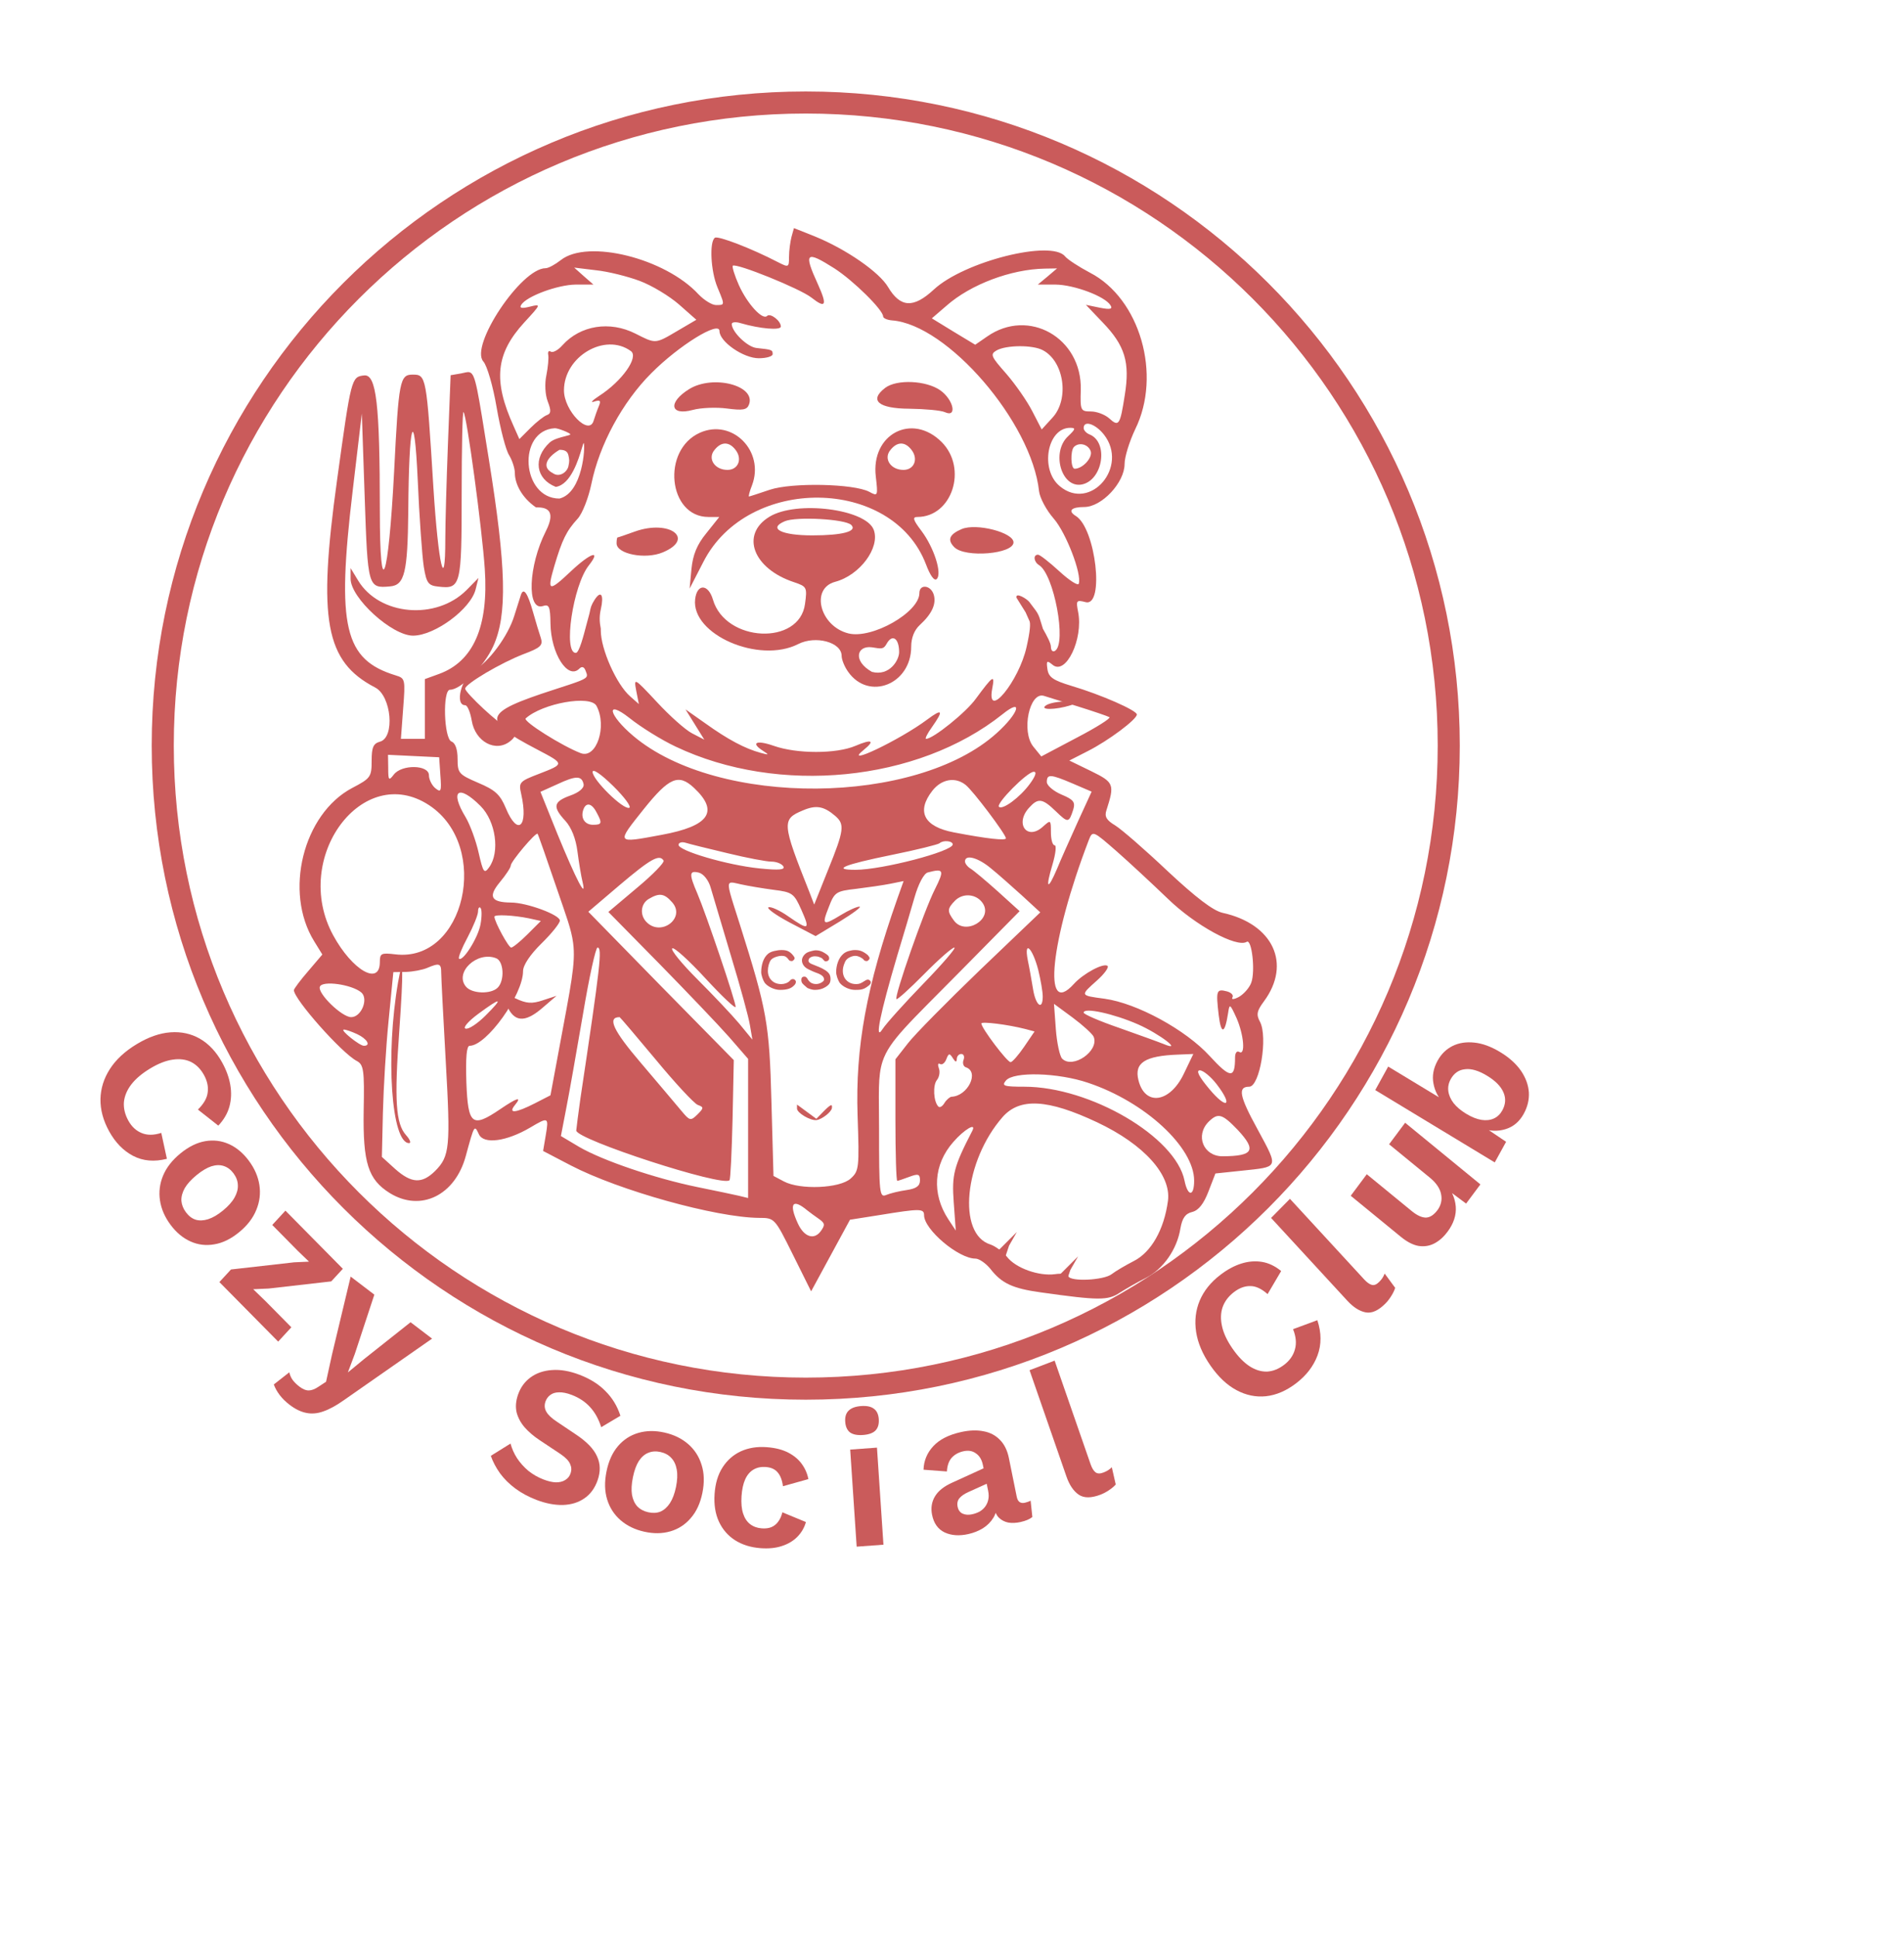 <svg width="345" height="351" viewBox="0 0 345 351" fill="none" xmlns="http://www.w3.org/2000/svg">
<path d="M124.884 70.49C120.991 72.9 121.399 75.384 125.514 74.272C126.997 73.864 129.778 73.753 131.743 74.012C134.56 74.383 135.339 74.272 135.709 73.308C137.044 69.86 129.222 67.821 124.884 70.49Z" fill="#CA5B5B"/>
<path d="M160.399 70.267C157.433 72.529 159.139 74.012 164.737 74.049C167.591 74.086 170.52 74.346 171.224 74.679C173.486 75.718 172.782 72.418 170.372 70.712C167.851 68.933 162.513 68.673 160.399 70.267Z" fill="#CA5B5B"/>
<path d="M126.848 78.387C119.804 81.501 121.065 93.661 128.368 93.661H130.333L127.998 96.59C126.292 98.666 125.551 100.482 125.291 103.077L124.958 106.636L127.441 101.817C135.449 86.061 161.697 86.358 167.777 102.225C168.555 104.301 169.297 105.339 169.742 104.894C170.743 103.893 169.223 99.185 166.961 96.182C165.441 94.18 165.293 93.661 166.22 93.661C172.522 93.661 175.377 84.874 170.631 80.092C165.256 74.716 157.767 78.646 158.694 86.358C159.102 89.879 159.065 89.954 157.507 89.101C154.69 87.618 143.494 87.395 139.49 88.73C137.525 89.397 135.82 89.954 135.709 89.954C135.597 89.954 135.82 89.027 136.265 87.915C138.6 81.76 132.706 75.792 126.848 78.387ZM133.188 81.39C134.597 83.058 133.818 85.134 131.816 85.134C129.48 85.134 128.146 83.058 129.48 81.501C130.667 80.018 132.038 79.981 133.188 81.39ZM165.071 81.39C166.479 83.058 165.701 85.134 163.699 85.134C161.363 85.134 160.028 83.058 161.363 81.501C162.549 80.018 163.921 79.981 165.071 81.39Z" fill="#CA5B5B"/>
<path d="M139.415 93.624C134.114 96.849 136.45 103.04 143.901 105.487C146.2 106.266 146.274 106.414 145.866 109.417C144.865 117.017 131.445 116.387 129.183 108.638C128.331 105.746 126.292 105.709 125.958 108.564C125.216 114.941 137.525 120.316 144.643 116.683C147.794 115.089 152.502 116.349 152.502 118.833C152.502 119.501 153.021 120.798 153.688 121.725C157.433 127.027 165.107 123.986 165.107 117.165C165.107 115.571 165.663 114.162 166.664 113.235C168.851 111.233 169.704 109.417 169.185 107.711C168.629 105.969 166.59 105.784 166.59 107.452C166.59 110.937 157.989 115.83 153.725 114.755C148.573 113.458 146.793 106.636 151.316 105.413C155.802 104.227 159.509 99.222 158.323 95.996C156.914 92.215 144.309 90.621 139.415 93.624ZM154.245 95.107C155.394 96.256 152.688 96.998 147.164 96.998C141.566 96.998 139.119 95.737 142.196 94.439C144.272 93.549 153.17 94.032 154.245 95.107ZM162.92 118.158C162.92 119.597 161.173 122.564 157.985 121.725C154.475 119.744 155.242 116.906 157.985 117.276C159.653 117.536 160.073 117.684 160.629 116.683C161.667 114.755 162.92 115.637 162.92 118.158Z" fill="#CA5B5B"/>
<path d="M115.059 96.293C113.428 96.886 112.019 97.368 111.908 97.368C111.797 97.368 111.723 97.85 111.723 98.443C111.723 100.371 116.913 101.409 120.101 100.074C126.033 97.59 121.324 94.069 115.059 96.293Z" fill="#CA5B5B"/>
<path d="M174.265 95.848C172.004 96.812 171.596 97.813 172.93 99.147C174.895 101.112 183.644 100.371 183.644 98.258C183.644 96.478 176.934 94.736 174.265 95.848Z" fill="#CA5B5B"/>
<path d="M63.527 104.857C63.527 108.342 71.016 115.163 74.835 115.163C78.764 115.163 85.289 110.344 86.179 106.785L86.698 104.708L84.511 106.933C78.987 112.42 68.755 111.53 64.899 105.19L63.527 102.929V104.857Z" fill="#CA5B5B"/>
<path d="M189.577 127.768C188.168 128.658 191.208 128.658 194.025 127.768C195.731 127.212 195.657 127.175 193.284 127.101C191.875 127.064 190.207 127.36 189.577 127.768Z" fill="#CA5B5B"/>
<path d="M91.794 182.046C93.091 185.197 95.056 185.382 98.245 182.639L100.84 180.414L98.356 181.23C96.354 181.898 95.39 181.823 93.351 180.859L90.83 179.673L91.794 182.046Z" fill="#CA5B5B"/>
<path d="M144.414 200.843C144.414 201.64 146.867 203.078 147.966 202.929C148.939 202.795 150.609 201.484 150.736 200.783C150.863 199.904 150.503 200.06 149.087 201.506L147.924 202.698L146.169 201.409L144.414 200.12V200.843Z" fill="#CA5B5B"/>
<path d="M72.128 177.965C69.83 191.237 70.905 207.104 74.13 207.104C74.538 207.104 74.279 206.437 73.574 205.658C71.721 203.582 71.424 199.43 72.351 186.751C73.129 175.666 73.055 172.7 72.128 177.965Z" fill="#CA5B5B"/>
<path d="M94.372 107.823C94.187 108.379 93.668 110.084 93.186 111.567C92.074 115.2 88.626 119.908 85.808 121.539C83.584 122.874 82.361 127.768 84.288 127.768C84.696 127.768 85.215 129.029 85.475 130.548C86.105 134.404 89.849 136.406 92.481 134.256C94.15 132.921 93.631 131.512 91.518 131.475C90.702 131.475 84.288 125.506 84.288 124.765C84.288 123.912 90.813 120.057 94.891 118.5C97.968 117.35 98.413 116.906 98.005 115.608C97.709 114.755 97.079 112.642 96.597 110.937C95.596 107.378 94.854 106.34 94.372 107.823Z" fill="#CA5B5B"/>
<path d="M184.249 223.21L180.9 226.559L182.134 227.793L182.839 225.678L184.249 223.21Z" fill="#CA5B5B"/>
<path d="M195.353 227.616L192.004 230.965L193.238 232.199L193.943 230.084L195.353 227.616Z" fill="#CA5B5B"/>
<path fill-rule="evenodd" clip-rule="evenodd" d="M142.97 46.517C142.97 45.404 143.193 43.81 143.415 42.92L143.86 41.326L147.679 42.846C153.314 45.145 159.32 49.297 160.914 52.003C163.138 55.748 165.511 55.896 169.218 52.448C174.705 47.369 190.498 43.402 192.982 46.443C193.427 46.998 195.466 48.333 197.505 49.408C206.551 54.08 210.554 67.908 205.698 77.769C204.66 79.956 203.77 82.774 203.77 84.071C203.77 87.445 199.618 91.857 196.467 91.857C194.094 91.857 193.427 92.561 194.946 93.488C198.543 95.713 200.174 109.948 196.726 109.096C195.021 108.651 194.946 108.799 195.354 110.875C196.318 115.769 193.13 122.442 190.72 120.44C189.682 119.588 189.571 119.699 189.793 121.256C190.016 122.701 190.831 123.258 194.131 124.258C199.506 125.853 205.994 128.707 205.994 129.449C205.994 130.338 200.841 134.194 197.097 136.085L193.76 137.79L197.727 139.718C201.879 141.757 201.99 142.091 200.471 146.836C200.1 147.948 200.508 148.615 202.065 149.542C203.214 150.247 207.477 153.954 211.555 157.81C216.708 162.629 219.785 164.964 221.491 165.372C230.685 167.374 234.058 174.604 229.017 181.425C227.719 183.167 227.608 183.835 228.312 185.132C229.758 187.876 228.275 196.884 226.347 196.884C224.234 196.884 224.568 198.59 227.867 204.596C229.875 208.318 230.857 210.001 230.374 210.863C229.938 211.641 228.309 211.75 225.161 212.084L220.23 212.603L218.97 215.866C218.117 218.09 217.19 219.276 216.041 219.573C214.781 219.869 214.225 220.685 213.891 222.539C213.298 226.32 210.777 229.916 207.663 231.51C206.143 232.252 203.992 233.512 202.88 234.217C200.767 235.626 199.099 235.626 188.57 234.143C183.491 233.438 181.489 232.511 179.45 229.879C178.634 228.878 177.411 228.026 176.744 228.026C173.667 228.026 167.439 222.761 167.439 220.166C167.439 218.943 166.697 218.943 159.431 220.129L154.018 220.982L150.496 227.469L146.974 233.957L143.675 227.321L143.612 227.194C140.375 220.685 140.357 220.648 137.521 220.648C129.698 220.574 112.163 215.68 103.451 211.157L98.409 208.525L98.891 205.671C99.447 202.371 99.373 202.334 96.11 204.262C91.773 206.82 87.62 207.376 86.768 205.485C85.952 203.743 85.952 203.743 84.395 209.452C82.467 216.57 76.239 219.61 70.641 216.162C66.712 213.715 65.747 210.713 65.896 201.222C66.044 193.844 65.896 192.881 64.635 192.213C61.892 190.767 53.254 181.017 53.254 179.386C53.254 179.163 54.403 177.606 55.849 175.938L58.407 172.935L56.924 170.526C51.4 161.591 54.922 147.466 63.82 142.758C67.156 141.015 67.341 140.756 67.341 137.827C67.341 135.418 67.638 134.713 68.825 134.379C71.605 133.675 70.938 126.075 67.972 124.555C58.926 119.847 57.554 112.358 61.076 86.963C63.634 68.427 63.671 68.278 65.97 68.019C68.194 67.759 68.825 73.172 68.825 92.524C68.825 109.652 70.382 105.314 71.42 85.295C72.235 68.983 72.458 67.871 74.756 67.871C77.24 67.871 77.277 68.019 78.538 88.446C79.427 102.348 80.688 107.835 80.688 97.64C80.688 94.86 80.91 87.037 81.17 80.29L81.652 67.982L83.579 67.648C84.257 67.513 84.732 67.337 85.114 67.457C86.196 67.798 86.529 70.515 88.585 83.256C91.736 102.83 91.958 111.431 89.363 117.104C87.657 120.811 83.505 124.963 81.54 124.963C80.169 124.963 80.428 133.786 81.8 134.342C82.505 134.602 82.912 135.751 82.912 137.494C82.912 140.089 83.135 140.311 86.657 141.831C89.734 143.129 90.624 143.944 91.661 146.428C93.812 151.618 95.776 149.802 94.442 143.87C93.96 141.757 94.071 141.572 97.667 140.2C99.926 139.321 101.093 138.876 101.129 138.353C101.168 137.795 99.918 137.147 97.334 135.788C87.064 130.412 87.398 129.152 100.337 124.963C104.971 123.463 106.218 123.066 106.343 122.444C106.391 122.205 106.274 121.933 106.12 121.552C105.86 120.811 105.453 120.662 104.971 121.144C102.895 123.221 99.817 118.438 99.743 112.951C99.706 109.874 99.484 109.43 98.372 109.8C95.406 110.727 95.739 102.497 98.891 96.268C101.041 92.042 98.588 91.921 97.106 91.921C94.442 90.077 93.293 87.556 93.293 85.703C93.293 84.85 92.811 83.404 92.255 82.477C91.661 81.588 90.661 77.695 89.993 73.839C89.326 69.91 88.251 66.239 87.583 65.498C85.062 62.681 94.442 48.593 98.854 48.593C99.373 48.593 100.596 47.925 101.634 47.11C106.491 43.291 120.541 46.776 126.584 53.338C127.585 54.376 128.994 55.266 129.735 55.266C130.374 55.266 130.763 55.277 130.917 55.093C131.156 54.806 130.829 54.048 129.995 52.041C128.771 49.112 128.512 43.736 129.55 43.069C130.143 42.698 136.149 44.996 140.931 47.48C142.896 48.482 142.97 48.482 142.97 46.517ZM160.024 57.342C160.024 56.156 154.648 50.854 151.201 48.63C146.01 45.33 145.566 45.738 148.198 51.484C149.94 55.34 149.644 55.97 147.048 53.931C145.009 52.3 133.332 47.592 132.775 48.148C132.627 48.333 133.109 49.927 133.888 51.67C135.408 55.044 138.188 58.083 139.004 57.231C139.597 56.675 141.488 58.121 141.488 59.158C141.488 59.9 137.706 59.566 134.258 58.565C133.332 58.269 132.59 58.343 132.59 58.714C132.627 60.16 135.445 62.903 137.113 63.051C139.893 63.348 140.005 63.385 140.005 64.163C140.005 64.571 138.855 64.905 137.484 64.905C134.703 64.905 130.365 61.902 130.365 59.974C130.365 58.046 122.988 62.606 118.02 67.611C112.756 72.876 108.604 80.587 107.158 87.668C106.639 90.188 105.527 93.043 104.674 93.97C102.635 96.194 101.856 97.788 100.448 102.534C99.076 107.205 99.41 107.316 103.488 103.461C107.047 100.124 109.012 99.494 106.676 102.46C103.821 106.093 102.005 118.327 104.34 118.29C104.943 118.261 105.72 115.266 106.267 113.157C106.426 112.543 106.566 112.004 106.676 111.636C106.788 111.263 106.849 110.969 106.904 110.701C107.033 110.082 107.132 109.607 107.751 108.651C108.9 106.877 109.468 107.758 108.863 110.402C108.615 111.488 108.606 112.542 108.808 113.562V113.575L108.863 113.908V114.249C108.863 117.586 111.681 123.962 114.165 126.149L115.759 127.558L115.277 125.111C114.832 122.739 114.906 122.776 119.021 127.187C121.32 129.671 124.174 132.229 125.398 132.859L127.622 134.009L125.917 131.265L124.211 128.522L127.845 131.08C131.923 134.009 135.037 135.64 137.78 136.381C139.337 136.826 139.411 136.752 138.336 136.085C135.926 134.565 137.002 134.009 140.19 135.121C144.379 136.604 151.571 136.604 155.019 135.121C157.985 133.861 158.615 134.157 156.502 135.863C152.498 139.088 163.027 134.083 167.995 130.375C170.775 128.299 171.034 128.67 168.884 131.71C168.032 132.897 167.55 133.861 167.809 133.861C169.07 133.861 175.038 129.078 176.818 126.594C179.969 122.331 180.303 122.108 179.784 124.778C178.709 130.635 184.64 123.443 186.012 117.215C186.639 114.447 186.791 112.84 186.493 112.413L185.834 110.931L184.17 108.268C184 107.216 186.147 108.53 186.539 109.096C186.711 109.343 186.908 109.597 187.107 109.853C187.476 110.328 187.853 110.814 188.088 111.283C188.318 111.744 188.43 112.122 188.608 112.726C188.703 113.047 188.817 113.432 188.978 113.927C189.682 115.161 190.424 116.547 190.424 117.178C190.424 117.845 190.757 118.178 191.165 117.919C193.315 116.584 190.98 104.054 188.274 102.385C187.309 101.792 187.161 100.495 188.088 100.495C188.422 100.495 190.164 101.866 191.944 103.498C193.76 105.166 195.317 106.167 195.466 105.759C196.059 104.017 193.167 96.528 190.943 93.97C189.608 92.45 188.422 90.226 188.274 89.002C186.939 76.509 171.665 58.788 161.618 58.046C160.728 57.972 160.024 57.638 160.024 57.342ZM123.025 55.154C121.283 53.635 118.094 51.707 115.907 50.892C113.72 50.076 110.161 49.186 108.01 48.964L104.044 48.482L105.786 50.039L107.529 51.558H104.303C101.041 51.596 95.406 53.672 94.442 55.229C94.071 55.822 94.516 55.933 95.999 55.562C98.075 55.044 98.075 55.081 94.998 58.417C89.808 64.089 89.326 68.946 93.07 77.213L94.108 79.549L96.11 77.546C97.222 76.435 98.557 75.397 99.076 75.211C99.855 74.952 99.892 74.396 99.261 72.764C98.78 71.541 98.668 69.502 99.002 67.982C99.299 66.499 99.447 64.831 99.335 64.275C99.225 63.718 99.447 63.459 99.817 63.718C100.188 63.941 101.152 63.422 101.893 62.569C105.156 58.936 110.494 58.083 115.166 60.456C116.904 61.334 117.785 61.804 118.665 61.8C119.643 61.796 120.618 61.206 122.766 59.937L126.176 57.935L123.025 55.154ZM188.051 51.558L189.793 50.113L191.536 48.63L189.311 48.667C183.194 48.778 175.891 51.521 171.517 55.377L168.847 57.676L172.777 60.085L176.707 62.458L178.857 60.975C186.383 55.711 196.059 61.197 195.836 70.614C195.725 74.358 195.799 74.544 197.653 74.544C198.728 74.544 200.174 75.1 200.952 75.767C202.732 77.398 202.954 77.065 203.807 71.578C204.771 65.646 203.844 62.606 199.803 58.417L196.763 55.229L199.284 55.748C201.175 56.119 201.657 56.007 201.212 55.303C200.211 53.672 194.613 51.596 191.276 51.558H188.051ZM108.567 71.726C112.719 69.057 115.796 64.683 114.313 63.607C109.642 60.197 102.19 64.571 102.19 70.725C102.19 74.433 106.75 79.067 107.566 76.212C107.788 75.507 108.196 74.321 108.493 73.617C108.938 72.579 108.752 72.394 107.64 72.764C106.899 73.024 107.306 72.542 108.567 71.726ZM190.683 75.693C193.797 72.357 192.833 65.498 188.978 63.459C187.161 62.458 182.305 62.495 180.562 63.496C179.376 64.2 179.561 64.571 182.342 67.722C184.01 69.65 186.123 72.69 187.05 74.507L188.755 77.806L190.683 75.693ZM79.427 106.278C77.611 106.093 77.277 105.648 76.795 102.719C76.499 100.866 75.98 93.71 75.683 86.778C75.053 73.135 74.089 76.397 73.978 92.635C73.866 103.757 73.31 106.019 70.678 106.241C66.674 106.612 66.637 106.389 66.081 90.077L65.562 74.915L63.894 89.002C60.965 113.619 62.374 119.513 71.716 122.368C73.421 122.887 73.459 123.072 73.051 128.373L72.643 133.861H74.831H76.981V128.448V123.035L79.538 122.108C85.767 119.847 88.547 113.545 87.843 103.09C87.361 95.898 84.581 75.211 83.987 74.655C83.802 74.47 83.654 81.143 83.654 89.521C83.654 106.167 83.505 106.76 79.427 106.278ZM192.018 88.075C197.579 92.747 204.586 84.554 200.026 78.733C198.469 76.768 196.356 76.101 196.356 77.546C196.356 77.954 196.837 78.474 197.393 78.696C200.915 80.068 199.877 87 196.022 87.779C192.315 88.483 190.424 81.921 193.538 79.03C194.909 77.732 194.946 77.51 193.909 77.51C189.756 77.51 188.385 85.073 192.018 88.075ZM102.414 79.028C102.952 78.892 103.34 78.794 103.34 78.696C103.34 78.436 101.041 77.546 100.522 77.584C93.663 77.991 94.478 90.327 101.373 90.327C105.604 89.27 106.068 80.862 105.78 80.29C105.732 80.194 105.625 80.552 105.443 81.163C104.853 83.146 103.467 87.796 100.707 88.212C97.037 86.766 96.555 82.997 99.595 80.179C100.24 79.579 101.531 79.253 102.414 79.028ZM102.992 82.482L102.991 82.477C102.815 81.671 102.19 81.495 101.373 81.495C98.964 82.941 98.138 84.665 100.14 85.703C101.373 86.607 102.769 85.492 102.991 84.492C103.213 83.493 103.167 83.284 102.992 82.482ZM194.724 84.924C196.207 84.924 198.061 82.848 197.616 81.699C197.134 80.475 195.54 80.068 194.613 80.958C193.909 81.662 194.02 84.924 194.724 84.924ZM201.026 129.931C200.693 129.746 198.098 128.856 195.243 127.966C192.389 127.076 189.645 126.223 189.163 126.075C186.531 125.26 185.011 132.526 187.235 135.269L188.681 137.049L195.132 133.638C198.691 131.785 201.323 130.116 201.026 129.931ZM105.23 136.455C108.085 137.531 110.05 131.562 108.085 127.892C107.01 125.853 98.297 127.41 95.257 130.153C94.702 130.672 101.856 135.158 105.23 136.455ZM181.637 129.412C166.289 141.646 141.08 144.13 122.432 135.269C119.911 134.083 116.129 131.747 114.053 130.079C109.605 126.594 110.272 129.56 114.758 133.341C130.106 146.28 166.03 145.983 180.599 132.822C184.64 129.189 185.493 126.297 181.637 129.412ZM78.871 142.795C79.909 143.648 80.021 143.388 79.798 140.496L79.576 137.197L74.942 136.975L70.308 136.752L70.345 139.199C70.345 141.386 70.456 141.498 71.345 140.348C72.754 138.457 77.722 138.531 77.722 140.459C77.722 141.201 78.241 142.276 78.871 142.795ZM107.38 139.866C107.38 141.275 112.904 146.725 114.016 146.354C114.461 146.206 113.164 144.426 111.125 142.424C108.9 140.237 107.38 139.199 107.38 139.866ZM181.007 146.169C181.637 146.799 184.788 144.5 186.605 142.017C187.643 140.608 187.903 139.792 187.309 139.829C186.123 139.829 180.414 145.613 181.007 146.169ZM103.34 144.13C104.934 143.574 105.86 142.758 105.749 142.091C105.416 140.496 104.377 140.496 100.967 142.091L97.927 143.462L101.004 151.099C104.415 159.404 106.342 163.111 105.564 159.812C105.304 158.773 104.897 156.29 104.637 154.288C104.34 151.915 103.525 149.913 102.45 148.727C100.077 146.169 100.262 145.242 103.34 144.13ZM197.801 143.425L194.428 141.98C190.35 140.237 189.682 140.2 189.682 141.683C189.682 142.313 190.868 143.314 192.315 143.944C194.539 144.871 194.872 145.316 194.465 146.688C193.686 149.097 193.538 149.134 191.313 146.984C188.866 144.611 188.088 144.537 186.457 146.354C183.825 149.246 186.123 152.36 188.978 149.765C190.387 148.504 190.424 148.504 190.424 150.803C190.424 152.1 190.72 153.138 191.091 153.138C191.462 153.138 191.276 154.695 190.72 156.586C189.386 161.035 189.793 161.48 191.536 157.402C192.186 155.794 193.72 152.386 195.002 149.539C195.109 149.301 195.214 149.067 195.317 148.838L197.801 143.425ZM119.911 151.248C128.549 149.654 130.328 147.021 125.731 142.721C122.951 140.126 121.246 140.867 116.686 146.539C114.175 149.691 112.887 151.258 113.239 151.848C113.599 152.453 115.674 152.035 119.911 151.248ZM182.268 151.878C182.268 151.173 176.299 143.24 174.964 142.202C173.111 140.719 170.627 141.127 168.958 143.24C165.993 147.021 167.401 149.765 172.814 150.803C178.968 151.989 182.268 152.323 182.268 151.878ZM88.622 157.142C90.624 154.399 89.845 148.801 87.064 146.021C83.023 141.98 81.429 143.24 84.395 148.097C85.174 149.431 86.249 152.323 86.731 154.51C87.546 158.069 87.732 158.366 88.622 157.142ZM71.605 172.898C84.21 174.455 89.029 153.361 77.796 145.909C65.71 137.902 52.735 155.437 60.372 169.45C63.82 175.79 68.825 178.682 68.825 174.307C68.825 172.713 69.084 172.602 71.605 172.898ZM107.455 149.431C109.086 149.431 109.16 149.134 108.085 147.17C107.232 145.501 106.194 145.316 105.712 146.65C105.156 148.171 105.934 149.431 107.455 149.431ZM150.051 157.587C152.98 150.358 153.091 149.32 151.312 147.8C149.273 146.058 147.864 145.798 145.454 146.836C141.636 148.43 141.673 149.097 146.678 161.665L147.53 163.89L150.051 157.587ZM103.85 170.837C103.528 168.367 102.599 165.977 101.041 161.406C99.15 155.845 97.519 151.173 97.408 151.062C97.074 150.728 92.551 156.104 92.551 156.808C92.551 157.179 91.661 158.514 90.586 159.812C88.399 162.444 88.955 163.482 92.588 163.519C95.443 163.519 101.449 165.743 101.449 166.781C101.449 167.263 99.966 169.117 98.112 170.933C96.073 172.935 94.776 174.863 94.776 175.938C94.776 180.239 88.177 189.47 85.1 189.47C84.544 189.47 84.358 191.583 84.506 196.143C84.803 203.817 85.544 204.41 90.624 200.962C93.737 198.849 94.627 198.59 93.293 200.221C91.995 201.815 93.441 201.667 96.926 199.887L99.743 198.442L101.301 190.063C103.457 178.414 104.334 174.537 103.85 170.837ZM211.592 162.814C208.701 160.034 204.586 156.216 202.435 154.325L202.41 154.302C198.023 150.469 197.985 150.436 197.282 152.212C190.313 170.377 188.829 184.613 194.576 178.274C196.318 176.346 200.026 174.381 200.693 175.011C200.952 175.271 200.1 176.457 198.765 177.644C197.261 178.984 196.483 179.661 196.605 180.072C196.732 180.501 197.843 180.64 200.137 180.943C206.031 181.759 214.855 186.578 219.192 191.323C222.937 195.401 223.789 195.475 223.789 191.583C223.789 190.767 224.123 190.323 224.531 190.582C225.717 191.323 225.383 187.468 224.049 184.428C222.863 181.833 222.789 181.796 222.529 183.538C221.936 187.357 221.268 187.505 220.824 183.909C220.305 179.423 220.416 179.126 222.306 179.608C223.122 179.831 223.567 180.313 223.307 180.721C223.085 181.128 223.604 181.091 224.494 180.609C225.346 180.128 226.384 178.978 226.718 178.051C227.496 176.012 226.829 170.044 225.902 170.637C224.086 171.749 216.597 167.671 211.592 162.814ZM139.782 156.104C138.892 156.104 135.333 155.437 131.849 154.584C128.401 153.769 124.953 152.916 124.248 152.693C123.544 152.471 122.951 152.656 122.951 153.064C122.951 154.139 131.774 156.734 137.558 157.328C141.191 157.698 142.303 157.587 141.932 156.957C141.636 156.475 140.672 156.104 139.782 156.104ZM155.019 157.587C159.839 157.587 172.629 154.251 172.629 152.99C172.629 152.323 170.886 152.175 170.256 152.767C170.034 152.99 166.178 153.954 161.618 154.881C152.869 156.66 150.644 157.587 155.019 157.587ZM115.425 160.849C118.28 158.477 120.43 156.253 120.245 155.919C119.503 154.695 117.909 155.585 112.348 160.294L106.602 165.187L119.763 178.645L132.961 192.065L132.738 202.816C132.59 208.711 132.367 213.678 132.182 213.827C130.959 215.087 104.415 206.449 104.415 204.818C104.452 204.336 104.785 201.741 105.156 199.109C108.789 174.937 109.16 171.675 108.27 171.675C107.936 171.675 106.75 177.087 105.638 183.723C104.489 190.36 103.154 198.034 102.598 200.814L101.634 205.819L104.934 207.784C109.197 210.268 118.725 213.493 126.287 215.05C129.55 215.717 132.961 216.422 133.888 216.644L135.556 217.052V204.447V191.842L132.108 187.876C130.18 185.688 124.471 179.72 119.429 174.567L110.235 165.224L115.425 160.849ZM185.196 162.258C183.38 160.627 180.859 158.366 179.561 157.328C177.226 155.363 174.853 154.732 174.853 156.067C174.853 156.438 175.298 157.031 175.854 157.365C176.41 157.698 178.634 159.552 180.822 161.517L184.751 165.076L174.001 175.975C164.626 185.479 161.172 188.515 159.926 192.281C159.019 195.023 159.282 198.153 159.282 204.447C159.282 216.199 159.357 217.015 160.58 216.496C161.284 216.199 162.953 215.791 164.287 215.606C166.03 215.347 166.697 214.865 166.697 213.864C166.697 212.715 166.4 212.603 164.806 213.196C163.731 213.604 162.73 213.938 162.582 213.938C162.396 213.938 162.248 208.97 162.248 202.927V191.917L164.51 189.025C165.733 187.431 171.628 181.462 177.597 175.716L188.496 165.298L185.196 162.258ZM130.074 165.2C129.436 163.065 128.951 161.442 128.771 160.812C128.401 159.478 127.474 158.329 126.658 158.106C124.879 157.661 124.805 158.292 126.362 161.888C127.956 165.632 133.332 181.499 133.294 182.426C133.294 182.834 130.81 180.498 127.808 177.236C124.805 173.973 122.098 171.526 121.802 171.823C121.505 172.12 123.581 174.641 126.362 177.421C129.179 180.239 132.59 183.835 133.925 185.429L136.334 188.358L135.889 185.762C135.667 184.317 134.11 178.645 132.442 173.158C131.601 170.313 130.751 167.468 130.074 165.2ZM162.434 181.017C161.989 180.572 167.476 164.89 169.403 161.109C171.146 157.624 171.034 157.29 168.106 158.069C167.401 158.255 166.4 160.145 165.696 162.629C165.029 164.964 163.62 169.673 162.582 173.121C159.468 183.649 158.43 188.766 159.876 186.504C160.543 185.466 163.917 181.722 167.364 178.163C170.812 174.604 173.333 171.675 172.925 171.675C172.517 171.675 170.071 173.825 167.476 176.457C164.843 179.126 162.582 181.165 162.434 181.017ZM145.195 164.816C143.897 161.888 143.564 161.628 140.227 161.22C138.262 160.961 135.593 160.516 134.258 160.219C133.184 159.985 132.509 159.762 132.221 160.002C131.735 160.408 132.358 162.144 134.036 167.411C138.966 183.019 139.411 185.392 139.782 199.591L140.153 213.048L142.044 214.049C144.972 215.606 152.164 215.31 154.129 213.53C155.649 212.158 155.724 211.639 155.39 202.075C154.982 189.729 156.984 178.756 162.582 162.851L163.731 159.626L161.359 160.108C160.061 160.368 157.243 160.775 155.13 161.035C151.497 161.443 151.201 161.628 150.162 164.372C148.865 167.634 149.087 167.782 152.424 165.743C153.759 164.927 155.242 164.26 155.724 164.26C156.205 164.26 154.611 165.447 152.201 166.929L147.79 169.599L143.119 167.152C140.523 165.78 138.818 164.52 139.263 164.372C139.708 164.223 141.339 164.964 142.859 166.04C146.603 168.635 146.826 168.487 145.195 164.816ZM117.168 167.078C119.837 169.747 124.323 166.262 121.765 163.445C120.356 161.851 119.466 161.739 117.575 162.851C116.092 163.704 115.87 165.78 117.168 167.078ZM172.851 166.781C174.89 169.562 179.932 166.596 178.116 163.704C177.003 161.962 174.556 161.702 173.073 163.148C171.628 164.631 171.591 165.076 172.851 166.781ZM83.172 173.677C83.839 174.307 86.62 169.932 87.064 167.486C87.324 166.077 87.324 164.742 87.064 164.483C86.842 164.223 86.62 164.52 86.62 165.15C86.62 165.743 85.767 167.856 84.729 169.821C83.691 171.749 82.987 173.491 83.172 173.677ZM98.001 166.855L95.814 166.374C93.108 165.817 89.585 165.632 89.585 166.077C89.585 166.966 92.143 171.675 92.625 171.675C92.922 171.675 94.257 170.6 95.591 169.265L98.001 166.855ZM188.941 180.535C188.941 179.683 188.57 177.532 188.125 175.716C187.087 171.712 185.493 170.192 186.235 173.973C186.516 175.276 186.898 177.514 187.158 179.038L187.198 179.275C187.68 182.204 188.941 183.13 188.941 180.535ZM90.179 178.941C91.476 177.644 91.291 174.122 89.882 173.603C86.434 172.268 82.282 176.198 84.432 178.756C85.507 180.053 88.955 180.165 90.179 178.941ZM80.762 192.176C80.317 184.243 79.946 177.087 79.946 176.235C79.946 174.529 79.613 174.418 77.351 175.382C76.536 175.716 74.831 176.049 73.57 176.087L71.271 176.124L70.419 184.836C69.937 189.618 69.492 197.144 69.381 201.593L69.195 209.6L71.605 211.788C74.571 214.42 76.462 214.494 78.834 212.158C81.503 209.489 81.652 207.821 80.762 192.176ZM63.634 184.28C65.488 184.28 66.823 180.943 65.451 179.794C63.708 178.348 58.407 177.606 57.962 178.756C57.48 179.942 61.929 184.28 63.634 184.28ZM84.358 186.356C84.877 186.541 86.508 185.466 87.991 183.983C91.291 180.684 90.883 180.572 86.657 183.686C84.803 185.058 83.839 186.207 84.358 186.356ZM192.463 191.805C194.391 193.733 199.21 190.397 198.172 187.839C197.95 187.319 196.244 185.762 194.354 184.354L190.98 181.87L191.313 186.43C191.499 188.914 192.018 191.36 192.463 191.805ZM210.814 189.136C214.521 190.693 210.147 187.319 206.18 185.577C201.768 183.649 196.356 182.463 196.356 183.464C196.356 183.761 199.284 185.021 202.843 186.245C206.402 187.505 209.998 188.803 210.814 189.136ZM126.436 200.184C125.769 199.924 122.358 196.254 118.836 191.991C115.314 187.764 112.348 184.28 112.274 184.28C109.975 184.28 111.088 186.689 116.167 192.621C119.281 196.291 122.58 200.184 123.47 201.259C124.99 203.076 125.138 203.113 126.362 201.926C127.548 200.74 127.548 200.592 126.436 200.184ZM187.458 186.875L185.79 186.43C182.601 185.614 177.819 185.021 177.819 185.429C177.819 186.245 182.49 192.436 183.12 192.436C183.417 192.436 184.529 191.175 185.567 189.655L187.458 186.875ZM65.933 189.47C67.267 189.47 66.526 188.209 64.71 187.357C63.671 186.875 62.596 186.504 62.3 186.541C61.558 186.578 65.154 189.47 65.933 189.47ZM174.186 190.953C173.741 190.953 173.37 191.36 173.37 191.88C173.333 192.51 173.111 192.436 172.666 191.731C172.073 190.767 171.887 190.804 171.479 191.88C171.22 192.584 170.701 192.992 170.33 192.769C169.96 192.547 169.885 192.881 170.108 193.511C170.367 194.141 170.219 195.105 169.774 195.661C168.995 196.588 169.144 199.591 170.034 200.481C170.293 200.74 170.775 200.443 171.146 199.813C171.517 199.22 172.11 198.738 172.406 198.701C175.372 198.59 177.522 194.178 175.001 193.362C174.556 193.214 174.371 192.584 174.593 192.028C174.816 191.435 174.631 190.953 174.186 190.953ZM206.291 195.735C207.477 200.443 211.963 199.813 214.484 194.586L216.226 190.953L213.52 191.064C207.44 191.286 205.475 192.547 206.291 195.735ZM219.118 197.292C222.306 201.111 223.493 200.406 220.49 196.477C219.415 195.068 218.006 193.919 217.413 193.919C216.671 193.919 217.227 195.031 219.118 197.292ZM216.375 213.901C216.375 207.858 207.477 199.628 197.171 196.18C191.721 194.326 183.639 194.104 182.268 195.772C181.452 196.736 181.897 196.884 185.604 196.884C197.542 196.884 213.038 205.967 214.632 213.901C215.225 216.83 216.375 216.83 216.375 213.901ZM211.629 217.571C212.26 212.863 207.292 207.339 198.802 203.335C189.831 199.109 184.788 198.849 181.675 202.371C174.705 210.342 173.407 223.577 179.45 225.468C180.34 225.764 181.712 226.765 182.453 227.692C184.047 229.768 188.274 231.251 191.202 230.843C192.389 230.658 193.464 230.843 193.575 231.214C193.946 232.252 200.026 231.955 201.434 230.843C202.102 230.324 203.918 229.249 205.438 228.47C208.59 226.876 210.925 222.798 211.629 217.571ZM221.528 209.489C227.126 209.452 227.719 208.414 224.271 204.707C221.454 201.778 220.712 201.555 219.007 203.224C216.523 205.708 218.043 209.489 221.528 209.489ZM172.814 217.83C172.443 212.826 172.814 211.38 176.188 204.855C176.966 203.298 174.705 204.633 172.74 206.894C169.144 210.972 168.81 216.274 171.813 220.871L173.185 222.947L172.814 217.83ZM148.383 220.834C147.642 220.314 146.715 219.647 146.307 219.314C143.601 217.052 142.896 218.016 144.564 221.649C145.677 224.096 147.493 224.726 148.717 223.058C149.532 221.946 149.495 221.612 148.383 220.834Z" fill="#CA5B5B"/>
<path d="M143.681 173.06C143.794 173.195 143.873 173.304 143.918 173.387C143.963 173.47 143.986 173.549 143.986 173.624C143.986 173.714 143.925 173.82 143.805 173.94C143.692 174.06 143.579 174.12 143.467 174.12C143.316 174.12 143.196 174.098 143.106 174.053C143.015 174.007 142.94 173.936 142.88 173.838C142.76 173.658 142.613 173.504 142.44 173.376C142.267 173.24 141.996 173.173 141.628 173.173C141.312 173.173 140.951 173.244 140.545 173.387C140.146 173.53 139.861 173.707 139.688 173.917C139.537 174.105 139.406 174.391 139.293 174.775C139.187 175.158 139.135 175.53 139.135 175.891C139.135 176.327 139.229 176.73 139.417 177.098C139.612 177.459 139.891 177.749 140.252 177.967C140.62 178.185 141.06 178.294 141.571 178.294C141.85 178.294 142.135 178.242 142.429 178.136C142.729 178.023 142.989 177.843 143.207 177.595H143.196C143.331 177.452 143.5 177.38 143.704 177.38C143.824 177.38 143.937 177.433 144.042 177.538C144.155 177.644 144.211 177.749 144.211 177.854C144.211 177.967 144.192 178.069 144.155 178.159C144.125 178.242 144.064 178.335 143.974 178.441C143.666 178.787 143.301 179.024 142.88 179.151C142.459 179.279 141.955 179.343 141.368 179.343C140.849 179.343 140.323 179.219 139.789 178.971C139.263 178.723 138.857 178.422 138.571 178.069C138.42 177.85 138.274 177.538 138.131 177.132C137.995 176.719 137.928 176.384 137.928 176.128C137.928 175.474 138.025 174.853 138.221 174.267C138.424 173.673 138.725 173.199 139.124 172.846C139.387 172.605 139.767 172.424 140.263 172.304C140.759 172.184 141.214 172.124 141.628 172.124C142.132 172.124 142.526 172.195 142.812 172.338C143.106 172.473 143.395 172.714 143.681 173.06ZM150.49 177.38C150.49 177.734 150.414 178.02 150.264 178.238C150.114 178.456 149.854 178.67 149.486 178.881C149.238 179.031 148.952 179.148 148.629 179.23C148.305 179.306 147.978 179.343 147.647 179.343C147.444 179.343 147.207 179.306 146.937 179.23C146.673 179.148 146.459 179.069 146.293 178.994L146.101 178.824C145.763 178.546 145.526 178.324 145.391 178.159C145.263 177.986 145.199 177.775 145.199 177.527C145.199 177.331 145.244 177.185 145.335 177.087C145.425 176.989 145.572 176.94 145.775 176.94C145.88 176.94 145.978 176.974 146.068 177.042C146.158 177.11 146.237 177.204 146.305 177.324C146.493 177.655 146.714 177.899 146.97 178.057C147.233 178.208 147.542 178.283 147.895 178.283C148.226 178.283 148.561 178.181 148.899 177.978C149.178 177.805 149.317 177.636 149.317 177.471C149.317 177.177 149.185 176.933 148.922 176.737C148.666 176.542 148.298 176.365 147.816 176.207C147.523 176.102 147.083 175.906 146.497 175.621C146.098 175.425 145.801 175.185 145.605 174.899C145.41 174.613 145.312 174.312 145.312 173.996C145.312 173.71 145.41 173.432 145.605 173.161C145.808 172.883 146.053 172.676 146.339 172.541C146.489 172.466 146.73 172.387 147.061 172.304C147.391 172.214 147.639 172.169 147.805 172.169C148.113 172.169 148.38 172.206 148.606 172.281C148.832 172.349 149.053 172.447 149.272 172.575C149.602 172.763 149.847 172.932 150.005 173.082C150.163 173.233 150.242 173.421 150.242 173.646C150.242 173.782 150.189 173.902 150.084 174.007C149.986 174.113 149.813 174.165 149.565 174.165C149.505 174.165 149.444 174.139 149.384 174.086C149.324 174.034 149.249 173.955 149.159 173.849C149.038 173.692 148.922 173.586 148.809 173.534C148.779 173.526 148.655 173.477 148.437 173.387C148.226 173.297 147.963 173.252 147.647 173.252C147.346 173.252 147.079 173.323 146.846 173.466C146.613 173.601 146.497 173.801 146.497 174.064C146.497 174.327 146.733 174.542 147.207 174.707C147.711 174.902 148.128 175.072 148.459 175.214C148.798 175.357 149.125 175.526 149.441 175.722C149.802 175.94 150.065 176.169 150.23 176.41C150.403 176.651 150.49 176.974 150.49 177.38ZM157.264 173.06C157.377 173.195 157.456 173.304 157.501 173.387C157.546 173.47 157.569 173.549 157.569 173.624C157.569 173.714 157.509 173.82 157.388 173.94C157.275 174.06 157.163 174.12 157.05 174.12C156.9 174.12 156.779 174.098 156.689 174.053C156.598 174.007 156.523 173.936 156.463 173.838C156.418 173.771 156.313 173.684 156.147 173.579C155.982 173.466 155.794 173.372 155.583 173.297C155.373 173.214 155.177 173.173 154.997 173.173C154.703 173.173 154.399 173.244 154.083 173.387C153.775 173.522 153.527 173.699 153.338 173.917C153.18 174.113 153.038 174.406 152.91 174.797C152.782 175.181 152.718 175.545 152.718 175.891C152.718 176.327 152.812 176.73 153 177.098C153.196 177.459 153.474 177.749 153.835 177.967C154.203 178.185 154.643 178.294 155.155 178.294C155.433 178.294 155.67 178.253 155.865 178.17C156.068 178.087 156.287 177.967 156.52 177.809C156.7 177.696 156.839 177.613 156.937 177.561C157.042 177.508 157.159 177.482 157.287 177.482C157.407 177.482 157.52 177.534 157.625 177.64C157.738 177.745 157.794 177.85 157.794 177.956C157.794 178.151 157.678 178.347 157.445 178.542C157.159 178.775 156.896 178.952 156.655 179.073C156.414 179.185 156.166 179.26 155.91 179.298C155.662 179.328 155.343 179.343 154.951 179.343C154.433 179.343 153.906 179.219 153.372 178.971C152.846 178.723 152.44 178.422 152.154 178.069C152.004 177.85 151.857 177.538 151.714 177.132C151.579 176.719 151.511 176.384 151.511 176.128C151.511 175.489 151.62 174.872 151.838 174.278C152.056 173.684 152.368 173.207 152.774 172.846C153.045 172.597 153.38 172.417 153.778 172.304C154.184 172.184 154.576 172.124 154.951 172.124C155.433 172.124 155.847 172.202 156.192 172.36C156.546 172.518 156.903 172.751 157.264 173.06Z" fill="#CA5B5B"/>
<path d="M146 251.588C210.346 251.588 262.509 199.425 262.509 135.079C262.509 70.733 210.346 18.57 146 18.57C81.653 18.57 29.49 70.733 29.49 135.079C29.49 199.425 81.653 251.588 146 251.588Z" stroke="#CA5B5B" stroke-width="4"/>
<path d="M30.241 209.946C27.962 210.53 25.92 210.352 24.116 209.413C22.344 208.482 20.896 206.997 19.774 204.959C18.697 203.003 18.174 201.056 18.204 199.115C18.247 197.196 18.816 195.383 19.913 193.676C21.011 191.968 22.625 190.47 24.756 189.18C26.887 187.89 28.932 187.174 30.891 187.031C32.85 186.888 34.632 187.278 36.239 188.199C37.857 189.141 39.199 190.58 40.264 192.515C41.013 193.874 41.502 195.225 41.732 196.568C41.962 197.91 41.911 199.204 41.578 200.449C41.244 201.694 40.571 202.856 39.557 203.936L35.863 201.026C36.94 199.962 37.531 198.918 37.637 197.893C37.774 196.877 37.548 195.834 36.959 194.763C36.358 193.672 35.575 192.883 34.61 192.397C33.656 191.931 32.548 191.792 31.285 191.981C30.041 192.157 28.675 192.695 27.188 193.596C25.72 194.484 24.587 195.445 23.788 196.477C23.01 197.497 22.564 198.563 22.452 199.673C22.372 200.793 22.638 201.908 23.25 203.02C23.851 204.111 24.652 204.861 25.655 205.27C26.669 205.699 27.858 205.693 29.223 205.251L30.241 209.946Z" fill="#CA5B5B"/>
<path d="M45.086 210.29C46.125 211.685 46.763 213.15 47 214.685C47.237 216.221 47.053 217.722 46.448 219.189C45.856 220.675 44.816 222.029 43.325 223.25C41.834 224.471 40.33 225.202 38.812 225.444C37.308 225.705 35.874 225.529 34.51 224.916C33.145 224.304 31.944 223.3 30.905 221.906C29.866 220.512 29.227 219.047 28.991 217.511C28.754 215.975 28.938 214.474 29.543 213.007C30.148 211.54 31.196 210.196 32.687 208.975C34.178 207.754 35.675 207.013 37.179 206.752C38.683 206.491 40.117 206.667 41.481 207.28C42.845 207.892 44.047 208.896 45.086 210.29ZM42.304 212.569C41.813 211.909 41.221 211.468 40.528 211.247C39.868 211.028 39.122 211.048 38.289 211.305C37.47 211.582 36.579 212.114 35.615 212.904C34.651 213.693 33.943 214.471 33.489 215.237C33.049 216.022 32.841 216.784 32.865 217.524C32.921 218.267 33.195 218.968 33.687 219.627C34.192 220.306 34.775 220.754 35.435 220.972C36.113 221.175 36.869 221.148 37.702 220.891C38.553 220.618 39.451 220.095 40.397 219.32C41.36 218.531 42.062 217.744 42.502 216.959C42.941 216.174 43.14 215.419 43.098 214.695C43.075 213.956 42.81 213.247 42.304 212.569Z" fill="#CA5B5B"/>
<path d="M39.752 232.279L41.854 229.997L53.293 228.7L55.992 228.577L53.987 226.647L49.33 221.932L51.718 219.339L62.123 229.873L60.021 232.155L48.679 233.45L45.883 233.575L48.11 235.73L52.792 240.47L50.404 243.064L39.752 232.279Z" fill="#CA5B5B"/>
<path d="M78.291 242.523L62.276 253.699C60.931 254.652 59.712 255.318 58.622 255.696C57.549 256.09 56.512 256.185 55.51 255.982C54.526 255.794 53.521 255.308 52.492 254.525C51.763 253.97 51.16 253.377 50.682 252.748C50.204 252.118 49.848 251.478 49.613 250.827L52.422 248.628C52.54 249.16 52.745 249.626 53.038 250.027C53.351 250.442 53.759 250.842 54.264 251.226C54.881 251.696 55.451 251.924 55.975 251.91C56.499 251.896 57.087 251.665 57.74 251.218L59.081 250.335L60.169 245.365L63.54 231.287L67.831 234.556L64.298 245.279L63.032 248.652L65.933 246.259L74.393 239.554L78.291 242.523Z" fill="#CA5B5B"/>
<path d="M105.001 249.071C106.933 249.808 108.504 250.798 109.714 252.039C110.954 253.266 111.855 254.754 112.417 256.502L108.939 258.569C108.462 257.08 107.789 255.867 106.92 254.932C106.058 253.975 104.947 253.237 103.586 252.717C102.707 252.382 101.94 252.228 101.285 252.254C100.637 252.258 100.108 252.421 99.698 252.742C99.296 253.042 99.01 253.435 98.84 253.924C98.609 254.59 98.666 255.214 99.01 255.799C99.354 256.382 99.993 256.978 100.926 257.586L104.434 259.943C106.351 261.227 107.6 262.534 108.183 263.863C108.796 265.178 108.833 266.612 108.293 268.166C107.792 269.609 106.987 270.71 105.878 271.469C104.799 272.214 103.505 272.612 101.994 272.664C100.492 272.694 98.895 272.387 97.205 271.742C95.777 271.197 94.5 270.508 93.371 269.676C92.265 268.851 91.341 267.933 90.598 266.92C89.863 265.886 89.309 264.832 88.936 263.759L92.504 261.538C92.755 262.463 93.146 263.342 93.678 264.173C94.232 265.013 94.912 265.775 95.719 266.46C96.555 267.132 97.478 267.66 98.488 268.045C99.344 268.372 100.093 268.544 100.733 268.562C101.403 268.567 101.961 268.427 102.407 268.145C102.875 267.871 103.202 267.468 103.387 266.935C103.587 266.358 103.559 265.794 103.303 265.243C103.076 264.679 102.511 264.086 101.607 263.465L97.76 260.904C96.689 260.193 95.788 259.422 95.057 258.59C94.348 257.766 93.865 256.865 93.608 255.887C93.38 254.895 93.467 253.822 93.868 252.668C94.323 251.358 95.082 250.315 96.147 249.54C97.212 248.764 98.496 248.324 100 248.219C101.533 248.1 103.2 248.384 105.001 249.071Z" fill="#CA5B5B"/>
<path d="M120.389 259.539C122.086 259.918 123.516 260.61 124.679 261.615C125.842 262.621 126.655 263.873 127.118 265.372C127.604 266.877 127.656 268.574 127.273 270.462C126.89 272.351 126.185 273.879 125.157 275.046C124.152 276.219 122.923 277.016 121.471 277.439C120.019 277.862 118.444 277.884 116.746 277.505C115.049 277.127 113.619 276.435 112.456 275.43C111.293 274.424 110.48 273.172 110.017 271.673C109.554 270.173 109.514 268.479 109.897 266.59C110.279 264.701 110.974 263.171 111.978 261.999C112.983 260.826 114.212 260.029 115.664 259.606C117.116 259.183 118.691 259.161 120.389 259.539ZM119.674 263.064C118.871 262.885 118.13 262.936 117.449 263.218C116.797 263.482 116.228 263.981 115.743 264.715C115.281 265.455 114.927 266.435 114.679 267.656C114.432 268.877 114.375 269.923 114.51 270.796C114.668 271.674 114.992 272.384 115.481 272.926C115.998 273.451 116.658 273.802 117.461 273.981C118.287 274.165 119.026 274.125 119.679 273.862C120.336 273.575 120.907 273.064 121.392 272.33C121.881 271.572 122.247 270.594 122.49 269.397C122.738 268.176 122.782 267.126 122.625 266.249C122.467 265.371 122.141 264.673 121.647 264.153C121.158 263.611 120.5 263.248 119.674 263.064Z" fill="#CA5B5B"/>
<path d="M138.913 262.189C140.484 262.304 141.792 262.636 142.839 263.184C143.886 263.732 144.7 264.416 145.282 265.236C145.886 266.058 146.285 266.971 146.477 267.975L141.868 269.263C141.73 268.169 141.408 267.332 140.905 266.753C140.426 266.176 139.705 265.853 138.744 265.782C137.9 265.72 137.16 265.878 136.522 266.255C135.885 266.633 135.386 267.221 135.027 268.019C134.667 268.817 134.446 269.838 134.363 271.081C134.28 272.324 134.376 273.368 134.649 274.213C134.923 275.057 135.351 275.701 135.933 276.145C136.516 276.588 137.218 276.84 138.038 276.9C138.718 276.95 139.3 276.874 139.784 276.674C140.294 276.452 140.705 276.117 141.017 275.669C141.353 275.223 141.603 274.663 141.765 273.992L146.029 275.754C145.749 276.77 145.23 277.663 144.472 278.432C143.739 279.179 142.807 279.736 141.676 280.1C140.568 280.467 139.287 280.597 137.834 280.49C136.053 280.36 134.507 279.881 133.196 279.054C131.908 278.23 130.935 277.11 130.275 275.695C129.616 274.28 129.35 272.61 129.479 270.688C129.607 268.765 130.091 267.151 130.932 265.846C131.773 264.541 132.874 263.573 134.235 262.942C135.62 262.313 137.179 262.062 138.913 262.189Z" fill="#CA5B5B"/>
<path d="M158.905 262.272L160.078 279.859L155.226 280.215L154.053 262.628L158.905 262.272ZM156.385 259.982C155.354 260.058 154.566 259.904 154.022 259.52C153.501 259.11 153.21 258.46 153.15 257.569C153.092 256.701 153.295 256.038 153.76 255.58C154.246 255.097 155.004 254.817 156.036 254.741C157.067 254.666 157.843 254.833 158.365 255.242C158.886 255.628 159.175 256.255 159.233 257.123C159.292 258.014 159.091 258.7 158.628 259.182C158.164 259.64 157.416 259.907 156.385 259.982Z" fill="#CA5B5B"/>
<path d="M178.101 265.429C177.905 264.461 177.487 263.76 176.848 263.325C176.226 262.861 175.468 262.729 174.574 262.929C173.702 263.123 173.001 263.508 172.47 264.083C171.94 264.659 171.642 265.496 171.576 266.594L167.34 266.274C167.394 264.649 167.981 263.23 169.102 262.017C170.223 260.805 171.896 259.95 174.121 259.455C175.635 259.117 176.992 259.068 178.191 259.306C179.385 259.521 180.376 260.035 181.164 260.846C181.975 261.652 182.523 262.758 182.808 264.163L184.23 271.177C184.412 272.075 184.904 272.435 185.707 272.256C185.891 272.215 186.072 272.163 186.251 272.098C186.452 272.029 186.617 271.957 186.746 271.88L187.059 274.843C186.812 275.043 186.512 275.218 186.158 275.369C185.805 275.52 185.388 275.649 184.906 275.756C184.126 275.93 183.39 275.962 182.696 275.852C182.021 275.713 181.443 275.409 180.964 274.938C180.503 274.438 180.184 273.751 180.007 272.876L179.951 272.6L180.576 272.316C180.676 273.28 180.493 274.152 180.028 274.93C179.562 275.708 178.926 276.355 178.12 276.872C177.309 277.365 176.422 277.719 175.458 277.934C173.807 278.302 172.371 278.201 171.153 277.629C169.957 277.053 169.203 275.994 168.89 274.451C168.642 273.23 168.813 272.121 169.402 271.123C169.991 270.125 171.033 269.291 172.527 268.621L178.715 265.797L179.283 268.596L175.494 270.307C174.747 270.642 174.199 271.016 173.852 271.431C173.504 271.846 173.394 272.364 173.52 272.986C173.641 273.584 173.941 273.999 174.419 274.229C174.921 274.455 175.504 274.493 176.169 274.345C176.628 274.243 177.063 274.086 177.476 273.873C177.883 273.638 178.22 273.346 178.485 272.998C178.769 272.622 178.96 272.207 179.06 271.751C179.177 271.267 179.175 270.726 179.054 270.127L178.101 265.429Z" fill="#CA5B5B"/>
<path d="M191.096 246.51L197.605 265.259C197.852 265.969 198.146 266.461 198.489 266.732C198.832 267.003 199.311 267.022 199.926 266.787C200.255 266.661 200.522 266.535 200.726 266.406C200.952 266.27 201.196 266.076 201.457 265.826L202.168 268.949C201.886 269.282 201.483 269.625 200.958 269.976C200.434 270.327 199.919 270.599 199.414 270.792C197.723 271.437 196.405 271.437 195.46 270.792C194.515 270.147 193.773 269.047 193.233 267.493L186.551 248.244L191.096 246.51Z" fill="#CA5B5B"/>
<path d="M238.7 239.187C239.457 241.473 239.464 243.607 238.723 245.588C237.988 247.536 236.695 249.214 234.844 250.624C233.068 251.977 231.251 252.756 229.393 252.961C227.554 253.151 225.771 252.783 224.043 251.856C222.315 250.929 220.742 249.442 219.323 247.395C217.904 245.347 217.041 243.319 216.734 241.309C216.428 239.3 216.645 237.408 217.386 235.634C218.145 233.845 219.404 232.281 221.162 230.943C222.395 230.003 223.644 229.332 224.908 228.93C226.172 228.528 227.414 228.423 228.633 228.616C229.852 228.809 231.022 229.364 232.143 230.281L229.682 234.458C228.571 233.474 227.522 232.989 226.533 233.005C225.549 232.987 224.571 233.348 223.599 234.089C222.608 234.843 221.922 235.75 221.541 236.807C221.179 237.851 221.142 239.014 221.432 240.299C221.709 241.563 222.343 242.91 223.334 244.34C224.311 245.75 225.327 246.805 226.384 247.506C227.427 248.187 228.485 248.517 229.557 248.498C230.634 248.445 231.677 248.034 232.687 247.264C233.678 246.51 234.325 245.589 234.628 244.502C234.951 243.4 234.841 242.171 234.3 240.812L238.7 239.187Z" fill="#CA5B5B"/>
<path d="M233.735 217.197L247.182 231.795C247.691 232.348 248.156 232.68 248.575 232.789C248.996 232.898 249.437 232.719 249.899 232.251C250.147 232 250.337 231.774 250.471 231.572C250.62 231.354 250.763 231.075 250.899 230.737L252.801 233.322C252.68 233.745 252.452 234.226 252.118 234.764C251.784 235.303 251.428 235.764 251.048 236.149C249.776 237.436 248.582 237.977 247.467 237.77C246.351 237.564 245.236 236.855 244.121 235.645L230.316 220.658L233.735 217.197Z" fill="#CA5B5B"/>
<path d="M262.281 223.172C261.593 224.096 260.812 224.791 259.937 225.258C259.062 225.724 258.109 225.885 257.076 225.737C256.058 225.571 254.968 225.011 253.804 224.058L244.75 216.642L247.657 212.741L255.811 219.42C256.756 220.194 257.606 220.587 258.36 220.597C259.109 220.574 259.814 220.119 260.474 219.233C260.769 218.838 260.977 218.401 261.098 217.924C261.22 217.447 261.233 216.957 261.139 216.455C261.058 215.934 260.847 215.412 260.505 214.889C260.163 214.366 259.692 213.859 259.092 213.367L251.701 207.314L254.608 203.413L268.244 214.582L265.653 218.059L263.114 216.162C263.489 216.954 263.711 217.758 263.778 218.571C263.841 219.351 263.748 220.125 263.498 220.891C263.249 221.658 262.843 222.418 262.281 223.172Z" fill="#CA5B5B"/>
<path d="M276.095 201.798C275.312 203.218 274.213 204.144 272.795 204.576C271.378 205.008 269.922 204.951 268.427 204.403L268.123 203.642L272.902 206.865L270.845 210.601L249.191 197.494L251.538 193.233L262.455 199.841L261.614 199.908C260.609 198.861 259.984 197.659 259.739 196.303C259.474 194.935 259.727 193.551 260.498 192.151C261.155 190.957 262.056 190.075 263.201 189.505C264.346 188.935 265.665 188.732 267.157 188.894C268.629 189.044 270.189 189.618 271.838 190.616C273.467 191.601 274.721 192.731 275.601 194.005C276.461 195.267 276.936 196.57 277.027 197.915C277.097 199.248 276.786 200.542 276.095 201.798ZM272.214 201.178C272.815 200.087 272.888 199.005 272.432 197.934C271.968 196.829 270.972 195.815 269.444 194.89C267.916 193.965 266.59 193.574 265.466 193.717C264.333 193.827 263.466 194.428 262.865 195.519C262.479 196.219 262.336 196.942 262.435 197.687C262.533 198.433 262.855 199.163 263.4 199.878C263.956 200.571 264.717 201.21 265.682 201.794C266.667 202.39 267.591 202.757 268.453 202.895C269.296 203.021 270.04 202.936 270.685 202.64C271.33 202.345 271.84 201.857 272.214 201.178Z" fill="#CA5B5B"/>
</svg>
